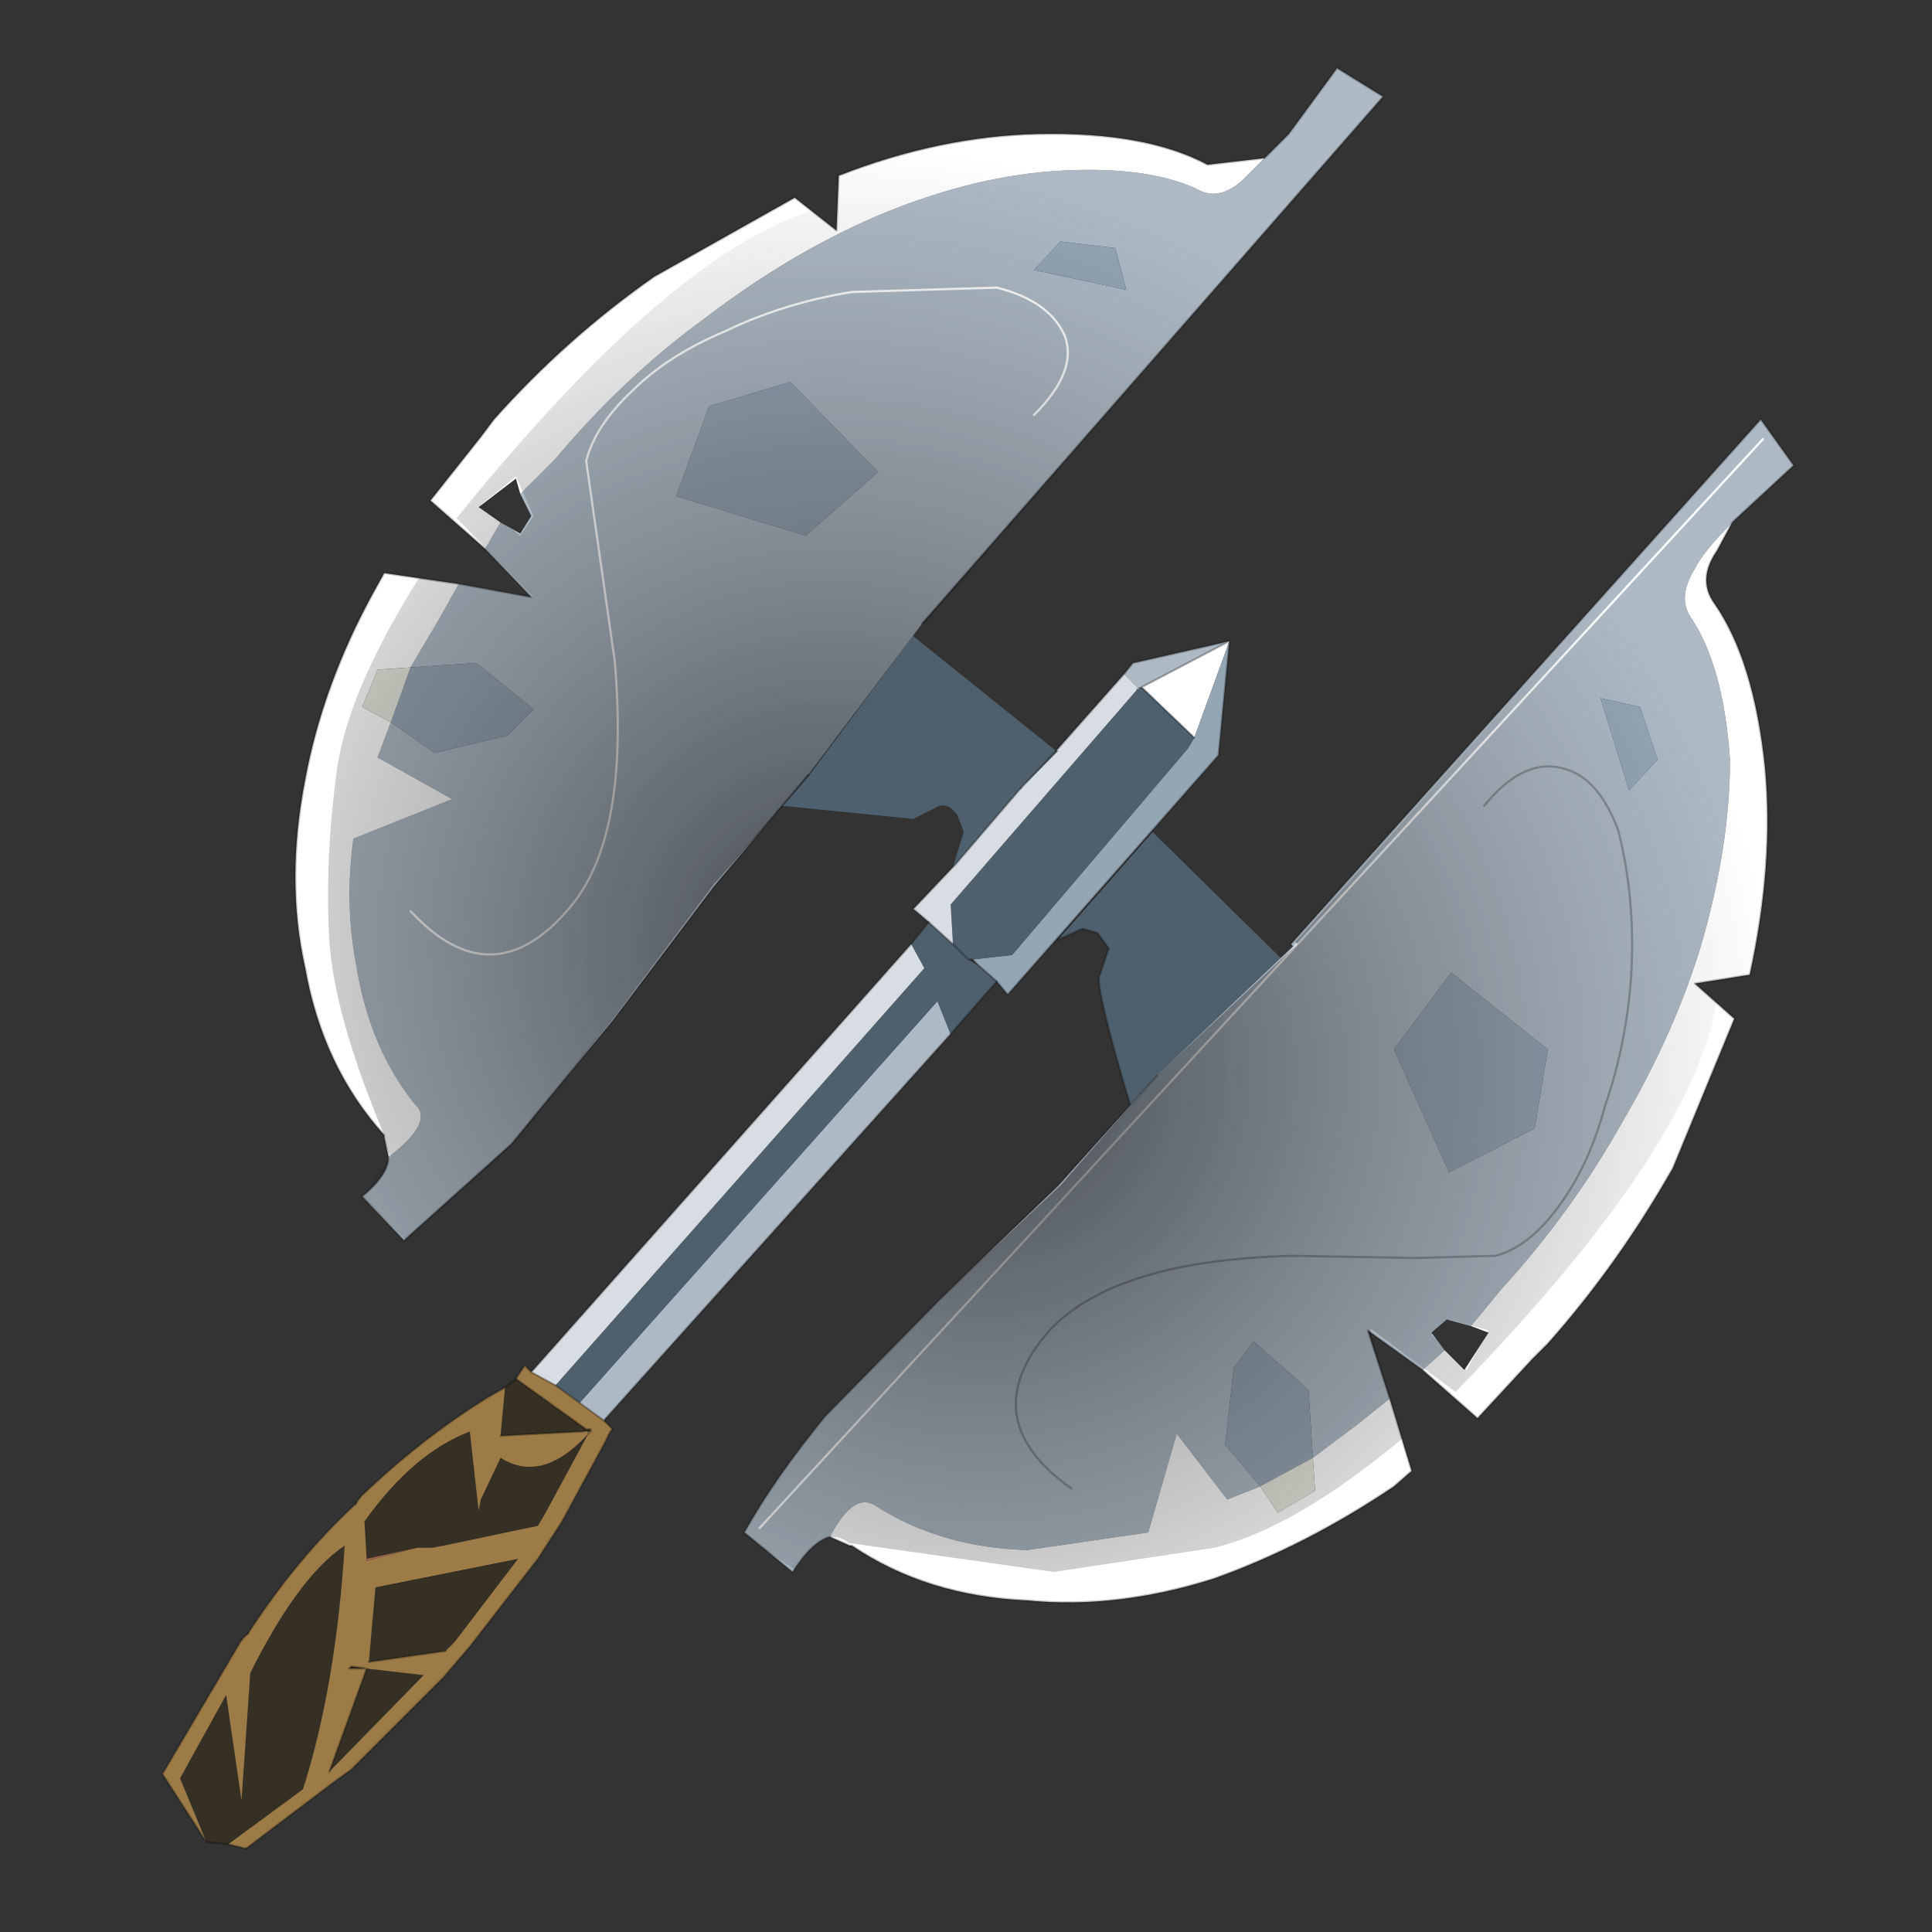 <?xml version="1.0" encoding="UTF-8" standalone="no"?>
<svg xmlns:xlink="http://www.w3.org/1999/xlink" height="440.0px" width="440.0px" xmlns="http://www.w3.org/2000/svg">
  <rect width="100%" height="100%" fill="#333333" stroke="none"/>
  <g transform="matrix(10.0, 0.0, 0.0, 10.0, 0.0, 0.0)">
    <use height="44.0" transform="matrix(1.0, 0.0, 0.0, 1.0, 0.0, 0.0)" width="44.0" xlink:href="#shape0"/>
  </g>
  <defs>
    <g id="shape0" transform="matrix(1.0, 0.0, 0.0, 1.0, 0.0, 0.0)">
      <path d="M44.0 44.0 L0.0 44.0 0.0 0.0 44.0 0.0 44.0 44.0" fill="#43adca" fill-opacity="0.0" fill-rule="evenodd" stroke="none"/>
      <path d="M25.6 15.35 L25.8 15.1 28.0 14.6 26.0 15.65 25.9 15.7 25.95 15.7 25.6 15.35 M21.65 23.55 L13.75 32.35 13.2 31.95 21.35 22.8 21.65 23.55" fill="#adbac6" fill-rule="evenodd" stroke="none"/>
      <path d="M26.0 15.65 L28.0 14.6 27.2 16.8 26.0 15.65" fill="#ffffff" fill-rule="evenodd" stroke="none"/>
      <path d="M30.15 27.6 L30.6 27.15 30.95 27.3 30.55 27.95 30.15 27.6" fill="#e7e7de" fill-rule="evenodd" stroke="none"/>
      <path d="M28.0 14.6 L27.75 17.2 22.95 22.65 22.7 22.35 22.3 22.0 22.15 21.85 23.05 21.75 27.05 17.05 27.2 16.8 28.0 14.6 M30.6 27.15 L30.15 27.6 29.9 27.35 30.2 27.05 30.6 27.15" fill="#94a5b4" fill-rule="evenodd" stroke="none"/>
      <path d="M25.9 15.7 L26.0 15.65 27.2 16.8 27.05 17.05 23.05 21.75 22.15 21.85 22.05 21.85 22.3 22.0 22.7 22.35 21.65 23.55 21.35 22.8 13.2 31.95 12.65 31.55 21.05 22.05 20.75 21.5 21.15 21.0 21.7 21.5 21.7 21.45 21.65 20.6 25.9 15.7 M21.7 19.75 L21.95 18.95 21.8 18.55 Q21.6 18.3 21.4 18.35 L20.8 18.65 17.8 18.35 20.75 14.45 24.05 17.1 23.25 17.95 24.05 17.1 24.1 17.1 23.25 17.95 21.75 19.7 21.7 19.75 M25.75 25.2 Q24.9 22.35 25.05 22.2 L25.25 21.6 25.0 21.25 24.65 21.15 24.1 21.4 26.25 18.95 29.2 21.85 25.75 25.2 M22.05 21.85 L21.7 21.5 22.05 21.85" fill="#4e606d" fill-rule="evenodd" stroke="none"/>
      <path d="M25.6 15.35 L25.95 15.7 25.9 15.7 21.65 20.6 21.7 21.45 21.7 21.5 21.15 21.0 20.8 20.7 21.7 19.75 21.75 19.7 23.25 17.95 24.1 17.1 24.05 17.1 25.6 15.35 M12.1 31.25 L20.75 21.5 21.05 22.05 12.65 31.55 12.1 31.25" fill="#d7dde3" fill-rule="evenodd" stroke="none"/>
      <path d="M5.2 42.0 L4.7 41.95 4.1 40.5 5.15 38.6 5.5 41.0 5.7 38.1 Q6.8 35.9 7.85 35.2 7.65 38.4 6.9 40.75 L5.2 42.0 M11.5 31.6 L11.75 31.4 13.35 32.55 13.45 32.55 13.45 32.6 13.4 32.6 13.3 32.6 11.4 32.7 11.5 31.6 M13.3 32.6 L13.35 32.55 13.4 32.6 13.35 32.55 13.3 32.6 M8.35 35.5 L8.3 34.65 Q9.4 33.1 10.7 32.6 L10.9 34.4 10.95 34.15 11.4 33.2 Q12.35 33.8 13.4 32.65 L12.4 34.5 12.25 34.75 10.35 35.15 9.85 35.25 9.5 35.25 8.35 35.5 M8.4 37.85 L8.55 36.15 11.8 35.5 10.35 37.4 10.15 37.6 8.4 37.85 M8.35 38.0 L9.65 38.15 7.5 40.35 8.35 38.0 7.95 38.0 8.0 37.95 8.35 38.0" fill="#362f23" fill-rule="evenodd" stroke="none"/>
      <path d="M13.75 32.35 L13.95 32.55 13.9 32.6 13.75 32.9 12.8 34.65 12.25 35.5 10.7 37.5 10.1 38.2 8.0 40.3 7.65 40.55 5.6 42.1 5.2 42.0 6.9 40.75 Q7.65 38.4 7.85 35.2 6.8 35.9 5.7 38.1 L5.5 41.0 5.15 38.6 4.1 40.5 4.7 41.95 3.7 40.4 5.5 37.35 5.65 37.2 Q6.75 35.5 8.1 34.25 L8.2 34.1 Q9.6 32.75 11.15 31.8 L11.5 31.6 11.4 32.7 13.3 32.6 13.4 32.6 13.45 32.6 13.45 32.55 13.35 32.55 11.75 31.4 11.95 31.1 12.1 31.25 12.65 31.55 13.2 31.95 13.75 32.35 M13.4 32.6 L13.4 32.65 13.45 32.6 13.4 32.65 13.4 32.6 M8.35 35.5 L8.35 35.55 9.5 35.25 9.85 35.25 10.35 35.15 12.25 34.75 12.4 34.5 13.4 32.65 Q12.35 33.8 11.4 33.2 L10.95 34.15 10.9 34.4 10.7 32.6 Q9.4 33.1 8.3 34.65 L8.35 35.5 M10.15 37.6 L10.35 37.4 11.8 35.5 8.55 36.15 8.4 37.85 10.15 37.6 M7.5 40.35 L9.65 38.15 8.35 38.0 8.0 37.95 7.95 38.0 8.35 38.0 7.5 40.35" fill="#9c7b46" fill-rule="evenodd" stroke="none"/>
      <path d="M9.5 35.25 L8.35 35.55 8.35 35.5 9.5 35.25" fill="#9c6146" fill-rule="evenodd" stroke="none"/>
      <path d="M28.0 14.6 L25.8 15.1 25.6 15.35 M25.9 15.7 L26.0 15.65 28.0 14.6 27.75 17.2 22.95 22.65 22.7 22.35 22.3 22.0 22.15 21.85 22.05 21.85 M13.95 32.55 L13.9 32.6 13.75 32.9 12.8 34.65 12.25 35.5 10.7 37.5 10.1 38.2 8.0 40.3 7.65 40.55 5.6 42.1 M5.5 37.35 L5.65 37.2 M8.1 34.25 L8.2 34.1 M21.15 21.0 L20.8 20.7 21.7 19.75 21.75 19.7 23.25 17.95 M24.05 17.1 L25.6 15.35 M27.2 16.8 L26.0 15.65 M21.15 21.0 L21.7 21.5 22.05 21.85 M11.75 31.4 L13.35 32.55 13.45 32.55 13.45 32.6 13.4 32.65 13.4 32.6 13.35 32.55 13.3 32.6 11.4 32.7 M8.4 37.85 L10.15 37.6 M7.5 40.35 L8.35 38.0 7.95 38.0 8.0 37.95 8.35 38.0" fill="none" stroke="#000000" stroke-linecap="round" stroke-linejoin="round" stroke-opacity="0.251" stroke-width="0.05"/>
      <path d="M22.7 22.35 L21.65 23.55 13.75 32.35 13.95 32.55 M5.6 42.1 L5.2 42.0 4.7 41.95 3.7 40.4 5.5 37.35 M5.65 37.2 Q6.75 35.5 8.1 34.25 M8.2 34.1 Q9.6 32.75 11.15 31.8 L11.5 31.6 11.75 31.4 11.95 31.1 12.1 31.25 20.75 21.5 21.15 21.0 M23.25 17.95 L24.05 17.1 M25.75 25.2 Q24.9 22.35 25.05 22.2 L25.25 21.6 25.0 21.25 24.65 21.15 24.1 21.4 M12.1 31.25 L12.65 31.55 13.2 31.95 13.75 32.35" fill="none" stroke="#000000" stroke-linecap="round" stroke-linejoin="round" stroke-opacity="0.251" stroke-width="0.05"/>
      <path d="M39.45 11.9 Q38.8 12.55 38.6 12.95 38.2 13.6 38.5 14.05 39.25 15.15 39.4 17.3 39.4 19.25 38.75 21.5 38.15 23.5 36.95 25.55 35.8 27.6 34.2 29.35 L33.5 30.2 32.95 30.05 32.6 30.35 32.9 30.75 32.4 31.2 31.15 30.3 31.65 31.85 30.9 32.45 29.9 33.2 29.8 31.65 28.55 30.55 28.1 31.15 27.9 32.9 28.7 33.85 27.95 34.15 26.8 32.65 26.15 34.9 23.4 35.3 Q21.45 35.25 19.95 34.3 19.45 33.95 18.9 35.0 18.5 35.1 18.05 35.8 L16.95 34.9 Q17.65 33.65 18.8 32.25 L21.4 29.6 24.1 27.0 26.35 24.5 29.45 21.55 29.4 21.5 40.1 9.55 40.85 10.6 39.5 11.85 39.45 11.9 M37.1 18.0 L37.75 17.3 37.35 16.1 36.45 15.9 37.1 18.0 M24.4 33.9 Q22.15 32.3 23.9 30.3 25.4 28.7 29.45 28.6 L32.25 28.65 34.05 28.6 Q34.85 28.4 35.55 27.4 36.2 26.5 36.55 25.2 37.05 23.75 37.15 22.2 37.25 20.45 36.85 18.9 36.4 17.7 35.6 17.5 34.7 17.25 33.8 18.35 34.7 17.25 35.6 17.5 36.4 17.7 36.85 18.9 37.25 20.45 37.15 22.2 37.05 23.75 36.55 25.2 36.2 26.5 35.55 27.4 34.85 28.4 34.05 28.6 L32.25 28.65 29.45 28.6 Q25.4 28.7 23.9 30.3 22.15 32.3 24.4 33.9 M33.0 26.7 L34.95 25.7 35.25 23.9 33.05 22.15 31.75 23.9 33.0 26.7 M40.15 10.0 L17.3 34.8 40.15 10.0" fill="#adbac6" fill-rule="evenodd" stroke="none"/>
      <path d="M39.45 11.9 L39.1 12.55 Q38.65 13.2 39.05 13.75 39.95 15.05 40.2 17.5 40.4 19.7 39.85 22.2 L38.6 22.4 39.5 23.2 38.1 26.6 Q36.85 28.8 35.25 30.6 L34.9 30.95 33.65 32.3 32.4 31.2 32.9 30.75 33.35 31.2 33.9 30.35 33.5 30.2 34.2 29.35 Q35.8 27.6 36.95 25.55 38.15 23.5 38.75 21.5 39.4 19.25 39.4 17.3 39.25 15.15 38.5 14.05 38.2 13.6 38.6 12.95 38.8 12.55 39.45 11.9 M31.65 31.85 L32.15 33.5 31.75 33.85 Q29.75 35.2 27.65 35.95 25.45 36.65 23.4 36.45 21.1 36.35 19.4 35.2 L19.35 35.2 18.9 35.0 Q19.45 33.95 19.95 34.3 21.45 35.25 23.4 35.3 L26.15 34.9 26.8 32.65 27.95 34.15 28.7 33.85 29.1 34.45 29.95 33.95 29.9 33.2 30.9 32.45 31.65 31.85" fill="#ffffff" fill-rule="evenodd" stroke="none"/>
      <path d="M37.1 18.0 L36.45 15.9 37.35 16.1 37.75 17.3 37.1 18.0 M33.0 26.7 L31.75 23.9 33.05 22.15 35.25 23.9 34.95 25.7 33.0 26.7 M28.7 33.85 L27.9 32.9 28.1 31.15 28.55 30.55 29.8 31.65 29.9 33.2 28.7 33.85" fill="#94a5b4" fill-rule="evenodd" stroke="none"/>
      <path d="M28.7 33.85 L29.9 33.2 29.95 33.95 29.1 34.45 28.7 33.85" fill="#e7e7de" fill-rule="evenodd" stroke="none"/>
      <path d="M32.4 31.2 L33.65 32.3 34.9 30.95 35.25 30.6 Q36.85 28.8 38.1 26.6 L39.5 23.2 38.6 22.4 39.85 22.2 Q40.4 19.7 40.2 17.5 39.95 15.05 39.05 13.75 38.65 13.2 39.1 12.55 L39.45 11.9 M32.4 31.2 L31.15 30.3 31.65 31.85 32.15 33.5 31.75 33.85 Q29.75 35.2 27.65 35.95 25.45 36.65 23.4 36.45 21.1 36.35 19.4 35.2 L19.35 35.2 18.9 35.0 Q18.5 35.1 18.05 35.8 L16.95 34.9 Q17.65 33.65 18.8 32.25 L21.4 29.6 24.1 27.0 26.35 24.5 M29.4 21.5 L40.1 9.55 40.85 10.6 39.5 11.85 39.45 11.9 M33.8 18.35 Q34.7 17.25 35.6 17.5 36.4 17.7 36.85 18.9 37.25 20.45 37.15 22.2 37.05 23.75 36.55 25.2 36.2 26.5 35.55 27.4 34.85 28.4 34.05 28.6 L32.25 28.65 29.45 28.6 Q25.4 28.7 23.9 30.3 22.15 32.3 24.4 33.9" fill="none" stroke="#000000" stroke-linecap="round" stroke-linejoin="round" stroke-opacity="0.251" stroke-width="0.05"/>
      <path d="M17.3 34.8 L40.15 10.0" fill="none" stroke="#ffffff" stroke-linecap="round" stroke-linejoin="round" stroke-width="0.05"/>
      <path d="M40.9 10.5 L39.55 11.85 39.45 11.9 39.1 12.5 Q38.7 13.15 39.05 13.7 40.0 15.05 40.25 17.5 40.45 19.5 39.95 21.75 L39.85 22.15 38.65 22.4 39.1 22.8 Q38.55 26.15 33.15 31.7 L31.2 30.25 31.95 32.75 Q29.5 34.8 27.65 35.25 L24.0 35.8 19.4 35.15 19.35 35.15 Q19.15 35.0 18.95 35.0 18.5 35.1 18.1 35.75 L16.9 34.95 Q17.65 33.6 18.85 32.2 L21.45 29.55 24.15 27.0 26.35 24.5 29.55 21.5 29.5 21.45 40.15 9.55 40.9 10.5 M33.4 31.2 L33.9 30.3 33.0 30.05 32.6 30.4 33.4 31.2" fill="url(#gradient0)" fill-rule="evenodd" stroke="none"/>
      <path d="M11.05 12.5 L11.4 11.9 11.85 12.15 12.1 11.75 11.85 11.25 12.65 10.45 Q14.2 8.6 16.05 7.25 17.95 5.8 19.9 4.95 22.0 4.05 23.95 3.9 26.05 3.75 27.25 4.3 27.75 4.6 28.3 4.1 L29.3 3.1 29.35 3.05 30.45 1.55 31.5 2.2 21.0 14.2 18.4 17.65 16.25 20.2 13.95 23.25 11.65 26.05 9.2 28.25 8.25 27.25 Q8.85 26.75 8.85 26.35 9.9 25.55 9.45 25.15 8.4 23.85 8.1 21.9 7.85 20.55 8.05 19.1 L10.3 18.2 8.6 17.25 8.9 16.45 9.9 17.15 11.55 16.75 12.15 16.15 10.85 15.1 9.35 15.2 10.0 14.1 10.45 13.3 12.1 13.6 11.05 12.5 M9.35 20.75 Q11.2 22.75 12.95 20.7 14.35 19.1 14.0 15.05 L13.6 12.25 13.35 10.5 Q13.55 9.7 14.4 8.9 15.2 8.1 16.5 7.55 17.85 6.9 19.4 6.65 L22.7 6.55 Q23.9 6.85 24.25 7.65 24.55 8.45 23.55 9.45 24.55 8.45 24.25 7.65 23.9 6.85 22.7 6.55 L19.4 6.65 Q17.85 6.9 16.5 7.55 15.2 8.1 14.4 8.9 13.55 9.7 13.35 10.5 L13.6 12.25 14.0 15.05 Q14.35 19.1 12.95 20.7 11.2 22.75 9.35 20.75 M25.4 5.65 L24.15 5.5 23.55 6.15 25.65 6.6 25.4 5.65 M18.0 8.7 L16.15 9.25 15.4 11.3 18.35 12.2 20.0 10.75 18.0 8.7" fill="#adbac6" fill-rule="evenodd" stroke="none"/>
      <path d="M11.05 12.5 L9.8 11.4 10.95 9.95 11.25 9.55 Q12.9 7.7 14.9 6.3 L18.1 4.5 19.05 5.25 19.1 4.0 Q21.4 3.1 23.65 3.05 26.1 3.0 27.5 3.75 L28.8 3.6 29.3 3.1 28.3 4.1 Q27.75 4.6 27.25 4.3 26.05 3.75 23.95 3.9 22.0 4.05 19.9 4.95 17.95 5.8 16.05 7.25 14.2 8.6 12.65 10.45 L11.85 11.25 11.75 10.9 10.9 11.55 11.4 11.9 11.05 12.5 M8.85 26.35 L8.75 25.9 8.75 25.85 Q7.35 24.3 6.95 22.05 6.5 20.05 6.95 17.75 7.35 15.6 8.5 13.5 L8.75 13.05 10.45 13.3 10.0 14.1 9.35 15.2 8.6 15.25 8.25 16.1 8.9 16.45 8.6 17.25 10.3 18.2 8.05 19.1 Q7.85 20.55 8.1 21.9 8.4 23.85 9.45 25.15 9.9 25.55 8.85 26.35" fill="#ffffff" fill-rule="evenodd" stroke="none"/>
      <path d="M9.35 15.2 L10.85 15.1 12.15 16.15 11.55 16.75 9.9 17.15 8.9 16.45 9.35 15.2 M18.0 8.7 L20.0 10.75 18.35 12.2 15.4 11.3 16.15 9.25 18.0 8.7 M25.4 5.65 L25.65 6.6 23.55 6.15 24.15 5.5 25.4 5.65" fill="#94a5b4" fill-rule="evenodd" stroke="none"/>
      <path d="M8.9 16.45 L8.25 16.1 8.6 15.25 9.35 15.2 8.9 16.45" fill="#e7e7de" fill-rule="evenodd" stroke="none"/>
      <path d="M29.3 3.1 L28.8 3.6 27.5 3.75 Q26.1 3.0 23.65 3.05 21.4 3.1 19.1 4.0 L19.05 5.25 18.1 4.5 14.9 6.3 Q12.9 7.7 11.25 9.55 L10.95 9.95 9.8 11.4 11.05 12.5 M29.3 3.1 L29.35 3.05 30.45 1.55 31.5 2.2 21.0 14.2 M18.4 17.65 L16.25 20.2 13.95 23.25 11.65 26.05 9.2 28.25 8.25 27.25 Q8.85 26.75 8.85 26.35 L8.75 25.9 8.75 25.85 Q7.35 24.3 6.95 22.05 6.5 20.05 6.95 17.75 7.35 15.6 8.5 13.5 L8.75 13.05 10.45 13.3 12.1 13.6 11.05 12.5" fill="none" stroke="#000000" stroke-linecap="round" stroke-linejoin="round" stroke-opacity="0.251" stroke-width="0.05"/>
      <path d="M23.55 9.45 Q24.55 8.45 24.25 7.65 23.9 6.85 22.7 6.55 L19.4 6.65 Q17.85 6.9 16.5 7.55 15.2 8.1 14.4 8.9 13.55 9.7 13.35 10.5 L13.6 12.25 14.0 15.05 Q14.35 19.1 12.95 20.7 11.2 22.75 9.35 20.75" fill="none" stroke="#ffffff" stroke-linecap="round" stroke-linejoin="round" stroke-width="0.05"/>
      <path d="M30.5 1.55 L29.4 3.05 29.3 3.1 28.75 3.6 27.55 3.7 Q26.15 3.0 23.6 3.1 21.65 3.1 19.5 3.9 19.25 3.9 19.1 4.05 L19.0 5.25 18.5 4.8 Q15.25 5.8 10.4 11.8 L12.15 13.6 9.55 13.15 Q7.85 15.85 7.65 17.7 7.4 19.65 7.5 21.4 7.6 23.1 8.75 25.85 L8.7 25.9 8.9 26.35 8.25 27.25 9.25 28.25 11.7 26.05 14.0 23.15 16.25 20.15 18.4 17.7 21.0 14.2 21.05 14.2 31.55 2.2 30.5 1.55 M10.95 11.5 L11.75 10.85 12.15 11.75 11.85 12.2 10.95 11.5" fill="url(#gradient1)" fill-rule="evenodd" stroke="none"/>
    </g>
    <radialGradient cx="0" cy="0" gradientTransform="matrix(0.007, 0.021, -0.021, 0.007, 22.4, 24.45)" gradientUnits="userSpaceOnUse" id="gradient0" r="819.2" spreadMethod="pad">
      <stop offset="0.0" stop-color="#000000" stop-opacity="0.6"/>
      <stop offset="1.0" stop-color="#333333" stop-opacity="0.0"/>
    </radialGradient>
    <radialGradient cx="0" cy="0" gradientTransform="matrix(-0.022, -0.004, -0.004, 0.022, 18.9, 21.6)" gradientUnits="userSpaceOnUse" id="gradient1" r="819.2" spreadMethod="pad">
      <stop offset="0.0" stop-color="#000000" stop-opacity="0.6"/>
      <stop offset="1.0" stop-color="#333333" stop-opacity="0.0"/>
    </radialGradient>
  </defs>
</svg>
